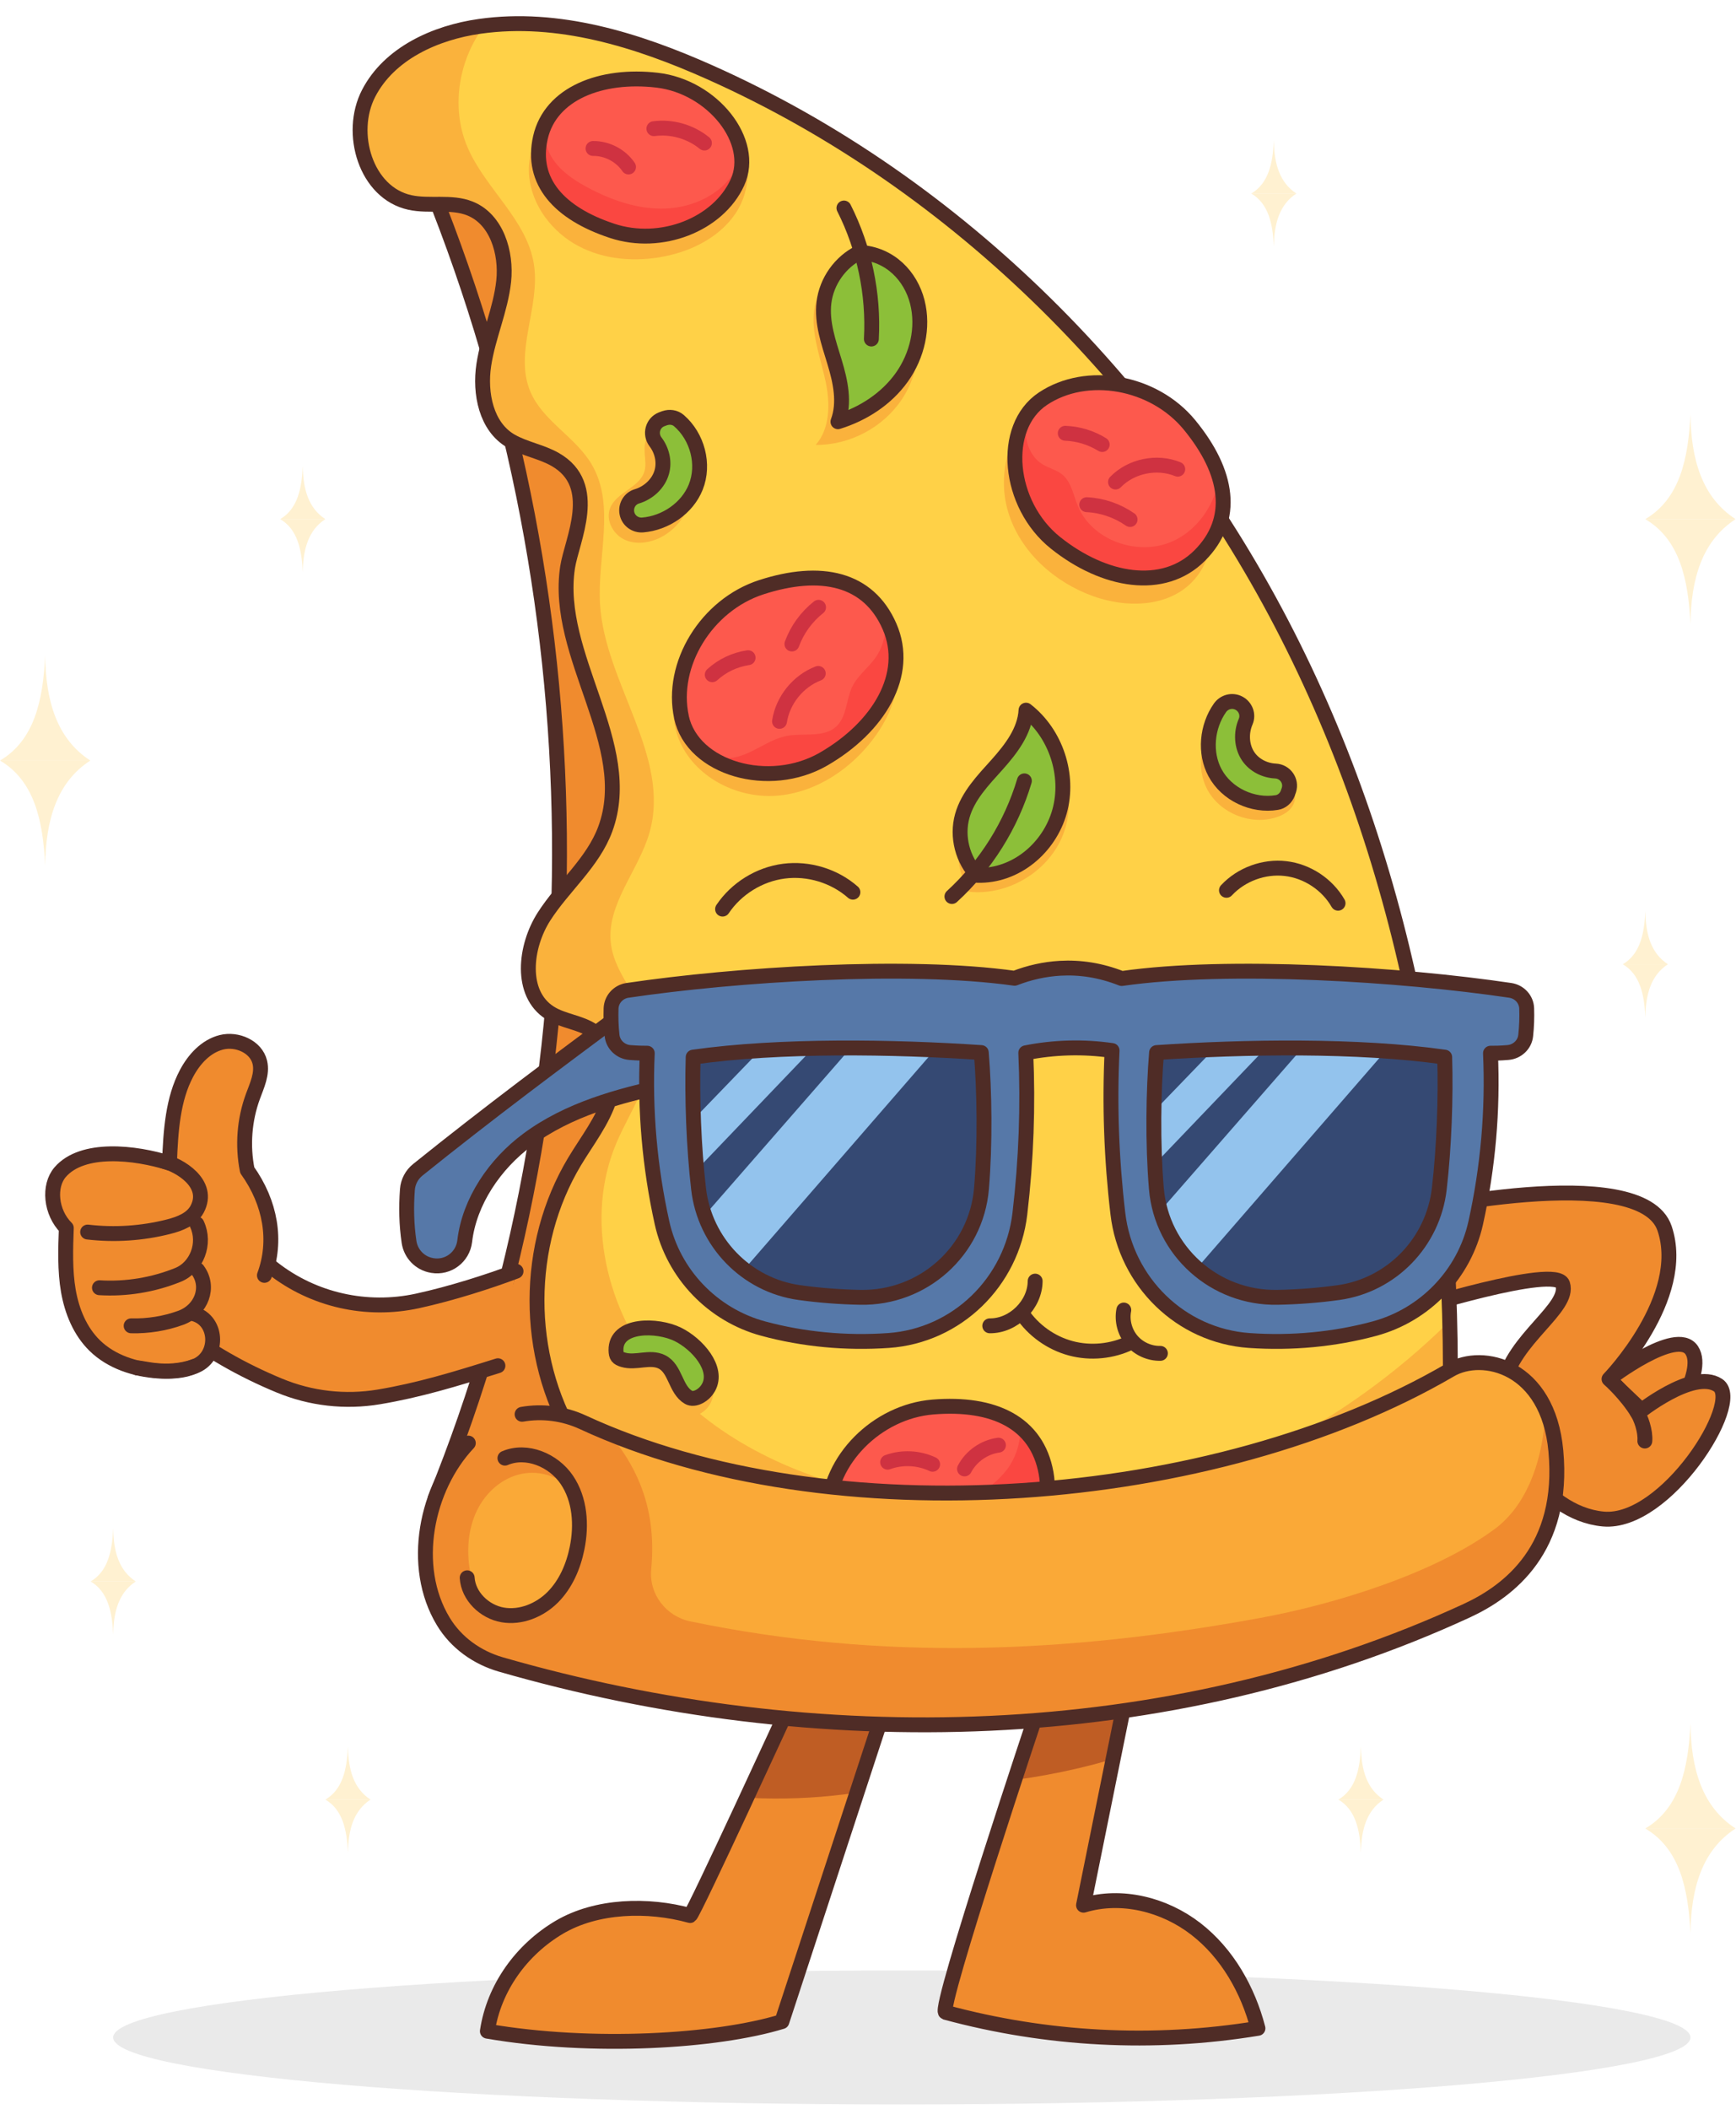 <svg width="350" height="425" viewBox="0 0 350 425" fill="none" xmlns="http://www.w3.org/2000/svg">
<g clip-path="url(#clip0_1966_21147)">
<path d="M181.82 424.121C269.633 424.121 340.82 418.077 340.82 410.621C340.82 403.165 269.633 397.121 181.82 397.121C94.007 397.121 22.82 403.165 22.82 410.621C22.82 418.077 94.007 424.121 181.82 424.121Z" fill="#EAEAEA"/>
<path d="M335.399 288.448C335.399 288.448 344.139 276.788 341.079 272.128C338.019 267.468 324.359 277.948 324.359 277.948L335.399 288.448Z" fill="#F08B2E" stroke="#4F2C26" stroke-width="3" stroke-linecap="round" stroke-linejoin="round"/>
<path d="M283.37 244.449C283.37 244.449 330.88 233.599 335.6 247.569C340.32 261.539 324.4 277.929 324.4 277.929C324.4 277.929 327.79 280.869 330.2 284.809C330.2 284.809 341.33 275.819 346.39 279.169C351.45 282.519 335.84 307.269 323.26 306.139C310.67 305.009 301.19 288.949 303.14 279.099C304.97 269.879 316.62 263.599 315.05 258.799C313.73 254.779 283.89 264.189 283.89 264.189L283.37 244.439V244.449Z" fill="#F08B2E" stroke="#4F2C26" stroke-width="3" stroke-linecap="round" stroke-linejoin="round"/>
<path d="M330 284.48C330.82 285.7 331.79 288.42 331.62 290.42" stroke="#4F2C26" stroke-width="3" stroke-linecap="round" stroke-linejoin="round"/>
<path d="M209.28 344.43C209.28 344.43 189.04 404.91 190.63 405.56C210.96 411.06 232.44 412.26 253.62 408.78C251.6 401.02 247.44 393.66 241.1 388.75C234.76 383.84 226.12 381.65 218.45 383.97L226.85 342.48L209.28 344.42V344.43Z" fill="#F08B2E"/>
<mask id="mask0_1966_21147" style="mask-type:luminance" maskUnits="userSpaceOnUse" x="190" y="342" width="64" height="69">
<path d="M209.28 344.43C209.28 344.43 189.04 404.91 190.63 405.56C210.96 411.06 232.44 412.26 253.62 408.78C251.6 401.02 247.44 393.66 241.1 388.75C234.76 383.84 226.12 381.65 218.45 383.97L226.85 342.48L209.28 344.42V344.43Z" fill="white"/>
</mask>
<g mask="url(#mask0_1966_21147)">
<path d="M241.82 348.02C226.17 355.17 209.1 359.19 191.91 359.78C193.35 349.61 194.79 339.44 196.23 329.27C213.9 326.81 231.45 323.41 248.76 319.09C248.03 324.94 247.3 330.8 241.82 348.02Z" fill="#BF5D24"/>
</g>
<path d="M209.28 344.43C209.28 344.43 189.04 404.91 190.63 405.56C210.96 411.06 232.44 412.26 253.62 408.78C251.6 401.02 247.44 393.66 241.1 388.75C234.76 383.84 226.12 381.65 218.45 383.97L226.85 342.48L209.28 344.42V344.43Z" stroke="#4F2C26" stroke-width="3" stroke-linecap="round" stroke-linejoin="round"/>
<path d="M159.37 343.219C159.37 343.219 139.87 385.619 139.14 386.049C130.67 383.709 120.27 383.969 112.72 388.439C105.17 392.919 99.59 400.549 98.26 409.359C119.46 412.999 144.46 411.459 157.64 407.429L178.2 344.709L159.37 343.219Z" fill="#F08B2E"/>
<mask id="mask1_1966_21147" style="mask-type:luminance" maskUnits="userSpaceOnUse" x="98" y="343" width="81" height="69">
<path d="M159.37 343.219C159.37 343.219 139.87 385.619 139.14 386.049C130.67 383.709 120.27 383.969 112.72 388.439C105.17 392.919 99.59 400.549 98.26 409.359C119.46 412.999 144.46 411.459 157.64 407.429L178.2 344.709L159.37 343.219Z" fill="white"/>
</mask>
<g mask="url(#mask1_1966_21147)">
<path d="M182.21 359.468C169.67 362.458 156.61 363.228 143.81 361.728C145.65 350.048 147.49 338.378 149.34 326.698C162.48 326.778 175.62 325.538 188.51 323.008C186.9 334.868 185.29 346.728 182.22 359.458L182.21 359.468Z" fill="#BF5D24"/>
</g>
<path d="M159.37 343.219C159.37 343.219 139.87 385.619 139.14 386.049C130.67 383.709 120.27 383.969 112.72 388.439C105.17 392.919 99.59 400.549 98.26 409.359C119.46 412.999 144.46 411.459 157.64 407.429L178.2 344.709L159.37 343.219Z" stroke="#4F2C26" stroke-width="3" stroke-linecap="round" stroke-linejoin="round"/>
<path d="M87.73 301.991C122.18 217.341 120.92 118.951 85.249 33.711C90.879 31.761 96.499 29.811 105.39 28.621C132.4 67.961 145.1 115.711 149.11 163.261C153.12 210.811 148.9 258.631 144.68 306.171C127.9 305.021 111.34 303.801 87.73 301.981V301.991Z" fill="#F08B2E" stroke="#4F2C26" stroke-width="3" stroke-linecap="round" stroke-linejoin="round"/>
<path d="M115.77 289.971C105.74 273.171 105.77 250.861 115.84 234.091C118.38 229.861 121.54 225.891 122.99 221.171C124.44 216.451 123.66 210.551 119.58 207.781C116.96 206.001 113.53 205.831 110.86 204.131C104.76 200.261 105.78 190.791 109.68 184.711C113.58 178.631 119.57 173.821 122.05 167.031C128.26 150.081 111.72 132.191 114.43 114.341C115.27 108.851 121.02 97.781 111.93 92.601C109.13 91.001 105.84 90.501 103.04 88.901C98.01 86.041 96.67 79.261 97.54 73.541C98.41 67.821 100.93 62.421 101.55 56.671C102.16 50.921 100.12 44.171 94.75 42.021C90.96 40.501 86.61 41.681 82.62 40.801C73.77 38.861 70.16 26.851 74.32 18.811C78.48 10.771 87.73 6.581 96.7 5.311C112.52 3.061 128.48 8.041 143.07 14.551C193.54 37.061 234.51 78.741 259.57 127.991C284.63 177.241 294.23 233.671 292.14 292.111C234.08 313.471 168.67 314.221 115.78 289.951L115.77 289.971Z" fill="#FFD147"/>
<mask id="mask2_1966_21147" style="mask-type:luminance" maskUnits="userSpaceOnUse" x="72" y="4" width="221" height="305">
<path d="M115.77 289.971C105.74 273.171 105.77 250.861 115.84 234.091C118.38 229.861 121.54 225.891 122.99 221.171C124.44 216.451 123.66 210.551 119.58 207.781C116.96 206.001 113.53 205.831 110.86 204.131C104.76 200.261 105.78 190.791 109.68 184.711C113.58 178.631 119.57 173.821 122.05 167.031C128.26 150.081 111.72 132.191 114.43 114.341C115.27 108.851 121.02 97.781 111.93 92.601C109.13 91.001 105.84 90.501 103.04 88.901C98.01 86.041 96.67 79.261 97.54 73.541C98.41 67.821 100.93 62.421 101.55 56.671C102.16 50.921 100.12 44.171 94.75 42.021C90.96 40.501 86.61 41.681 82.62 40.801C73.77 38.861 70.16 26.851 74.32 18.811C78.48 10.771 87.73 6.581 96.7 5.311C112.52 3.061 128.48 8.041 143.07 14.551C193.54 37.061 234.51 78.741 259.57 127.991C284.63 177.241 294.23 233.671 292.14 292.111C234.08 313.471 168.67 314.221 115.78 289.951L115.77 289.971Z" fill="white"/>
</mask>
<g mask="url(#mask2_1966_21147)">
<path d="M103.23 0C93.76 6.16 89.78 19.53 94.34 29.87C97.99 38.16 106.27 44.36 107.65 53.31C108.97 61.85 103.57 70.96 106.92 78.92C109.42 84.84 116.01 88.03 119.28 93.57C124.16 101.82 120.37 112.28 120.98 121.85C121.98 137.71 135.29 152.46 130.96 167.75C128.77 175.5 122.15 182.29 123.18 190.28C124.04 196.96 130.13 202 131.3 208.63C132.65 216.25 127.32 223.2 124.29 230.32C117.8 245.6 122.3 264.1 132.92 276.86C143.53 289.62 159.36 297.18 175.56 300.8C191.76 304.42 208.52 304.45 226.88 303.18C254.66 296.2 280.2 280.58 299.06 259.02C298.58 267.41 298.1 275.8 297.62 284.18C236.62 320.96 156.38 323.43 93.24 290.47C94.9 244.19 96.56 197.77 92.41 151.65C88.27 105.53 78.14 59.45 57.33 18.09C69.79 7.97 85.69 2.16 103.23 0Z" fill="#FAB23C"/>
</g>
<path d="M115.77 289.971C105.74 273.171 105.77 250.861 115.84 234.091C118.38 229.861 121.54 225.891 122.99 221.171C124.44 216.451 123.66 210.551 119.58 207.781C116.96 206.001 113.53 205.831 110.86 204.131C104.76 200.261 105.78 190.791 109.68 184.711C113.58 178.631 119.57 173.821 122.05 167.031C128.26 150.081 111.72 132.191 114.43 114.341C115.27 108.851 121.02 97.781 111.93 92.601C109.13 91.001 105.84 90.501 103.04 88.901C98.01 86.041 96.67 79.261 97.54 73.541C98.41 67.821 100.93 62.421 101.55 56.671C102.16 50.921 100.12 44.171 94.75 42.021C90.96 40.501 86.61 41.681 82.62 40.801C73.77 38.861 70.16 26.851 74.32 18.811C78.48 10.771 87.73 6.581 96.7 5.311C112.52 3.061 128.48 8.041 143.07 14.551C193.54 37.061 234.51 78.741 259.57 127.991C284.63 177.241 294.23 233.671 292.14 292.111C234.08 313.471 168.67 314.221 115.78 289.951L115.77 289.971Z" stroke="#4F2C26" stroke-width="3" stroke-linecap="round" stroke-linejoin="round"/>
<path d="M115.03 21.081C109.48 23.281 106.12 29.601 106.69 35.551C107.26 41.491 111.34 46.791 116.62 49.591C121.9 52.381 128.21 52.841 134.06 51.651C139.66 50.511 145.16 47.711 148.33 42.961C151.5 38.201 151.75 31.301 147.95 27.031C145.28 24.041 141.22 22.771 137.37 21.651C133.51 20.531 129.59 19.421 125.57 19.341C121.55 19.261 117.3 20.181 115.02 21.091L115.03 21.081Z" fill="#FAB23C"/>
<path d="M132.719 86.949C131.659 86.809 130.659 87.649 130.259 88.649C129.859 89.649 129.929 90.759 130.019 91.829C130.109 92.899 130.229 93.999 129.919 95.029C128.919 98.299 124.289 99.199 123.019 102.369C122.079 104.699 123.499 107.529 125.739 108.669C127.979 109.809 130.739 109.489 133.009 108.399C137.089 106.429 139.809 101.929 139.659 97.389C139.509 92.859 136.779 87.479 132.739 86.949H132.719Z" fill="#FAB23C"/>
<path d="M170.77 54.031C166.48 54.971 164.07 59.801 164.02 64.201C163.97 68.591 165.62 72.811 166.5 77.111C167.38 81.421 167.35 86.341 164.46 89.661C171.29 89.741 178.06 86.161 181.84 80.461C185.62 74.761 186.29 67.141 183.56 60.871C182.3 57.981 180.27 55.301 177.43 53.921C174.59 52.541 170.89 52.701 170.77 54.031Z" fill="#FAB23C"/>
<path d="M210.5 81.11C203.56 85.69 200.85 95.27 203.27 103.22C205.69 111.17 212.53 117.33 220.36 120.14C226.88 122.49 234.9 122.44 239.94 117.69C245.31 112.63 245.46 103.81 242.3 97.15C237.14 86.3 223.86 80.02 210.5 81.11Z" fill="#FAB23C"/>
<path d="M145.27 129.04C137.59 131.61 133.82 141.51 136.87 149.01C139.91 156.51 148.46 160.96 156.53 160.37C164.6 159.78 171.94 154.78 176.61 148.17C179.31 144.35 181.27 139.73 180.76 135.08C179.94 127.6 172.6 121.97 165.1 121.39C157.6 120.81 151.75 126.88 145.27 129.05V129.04Z" fill="#FAB23C"/>
<path d="M198.34 158.18C192.79 163.64 191.48 172.93 195.31 179.71C203 180.55 210.97 175.92 214.07 168.83C217.17 161.74 215.13 152.75 209.28 147.68C204.82 151.92 200.38 156.18 198.35 158.18H198.34Z" fill="#FAB23C"/>
<path d="M246.229 144.639C242.099 148.079 240.889 154.559 243.489 159.259C246.089 163.959 252.219 166.379 257.329 164.709C258.469 164.339 259.589 163.759 260.329 162.819C261.069 161.879 261.359 160.509 260.809 159.449C260.239 158.349 258.969 157.839 257.849 157.319C252.199 154.689 247.819 149.479 246.229 144.629V144.639Z" fill="#FAB23C"/>
<path d="M127.26 269.953C125.66 270.103 124.04 270.803 123.15 272.133C122.25 273.463 122.32 275.483 123.55 276.503C125.39 278.023 128.25 276.643 130.5 277.453C133.81 278.633 134.13 283.723 137.33 285.193C139.62 286.243 142.53 284.693 143.45 282.353C144.37 280.013 143.6 277.253 142.03 275.283C140.46 273.313 138.21 272.013 135.93 270.953C133.23 269.703 130.25 269.683 127.27 269.963L127.26 269.953Z" fill="#FAB23C"/>
<path d="M148.669 36.781C144.779 45.301 133.239 49.771 123.429 46.531C112.749 43.011 106.939 36.591 108.959 27.711C110.989 18.831 121.179 14.841 132.489 16.161C143.659 17.461 152.459 28.481 148.669 36.781Z" fill="#FA4741"/>
<mask id="mask3_1966_21147" style="mask-type:luminance" maskUnits="userSpaceOnUse" x="108" y="15" width="42" height="33">
<path d="M148.669 36.781C144.779 45.301 133.239 49.771 123.429 46.531C112.749 43.011 106.939 36.591 108.959 27.711C110.989 18.831 121.179 14.841 132.489 16.161C143.659 17.461 152.459 28.481 148.669 36.781Z" fill="white"/>
</mask>
<g mask="url(#mask3_1966_21147)">
<path opacity="0.52" d="M114.089 15.652C111.499 19.932 108.799 24.912 110.309 29.682C111.489 33.392 114.939 35.892 118.369 37.732C123.249 40.352 128.679 42.252 134.209 42.032C139.739 41.812 145.379 39.182 148.219 34.422C151.599 28.752 150.249 20.972 145.789 16.102C141.339 11.232 134.339 9.142 127.769 9.752C121.199 10.362 115.329 13.582 114.079 15.642L114.089 15.652Z" fill="#FF6A59"/>
</g>
<path d="M148.669 36.781C144.779 45.301 133.239 49.771 123.429 46.531C112.749 43.011 106.939 36.591 108.959 27.711C110.989 18.831 121.179 14.841 132.489 16.161C143.659 17.461 152.459 28.481 148.669 36.781Z" stroke="#4F2C26" stroke-width="3" stroke-linecap="round" stroke-linejoin="round"/>
<path d="M119.56 29.923C122.36 29.883 125.15 31.333 126.72 33.653" stroke="#CF3241" stroke-width="3" stroke-linecap="round" stroke-linejoin="round"/>
<path d="M131.83 25.932C135.43 25.452 139.21 26.532 142.02 28.832" stroke="#CF3241" stroke-width="3" stroke-linecap="round" stroke-linejoin="round"/>
<path d="M210.259 80.36C219.099 74.46 232.619 76.87 239.819 85.63C247.659 95.17 249.189 104.66 241.869 111.97C234.549 119.29 222.589 117.21 212.819 109.41C203.169 101.72 201.659 86.1 210.259 80.36Z" fill="#FA4741"/>
<mask id="mask4_1966_21147" style="mask-type:luminance" maskUnits="userSpaceOnUse" x="204" y="77" width="43" height="40">
<path d="M210.259 80.36C219.099 74.46 232.619 76.87 239.819 85.63C247.659 95.17 249.189 104.66 241.869 111.97C234.549 119.29 222.589 117.21 212.819 109.41C203.169 101.72 201.659 86.1 210.259 80.36Z" fill="white"/>
</mask>
<g mask="url(#mask4_1966_21147)">
<path opacity="0.52" d="M215.849 73.529C212.519 75.989 209.179 78.759 207.569 82.579C205.959 86.399 206.719 91.509 210.269 93.629C211.519 94.369 213.009 94.699 214.139 95.619C215.989 97.119 216.379 99.709 217.279 101.919C220.119 108.909 229.329 112.159 236.249 109.159C243.169 106.159 247.099 97.919 245.859 90.479C244.619 83.039 238.759 76.779 231.669 74.219C224.579 71.659 216.799 72.839 215.859 73.529H215.849Z" fill="#FF6A59"/>
</g>
<path d="M210.259 80.36C219.099 74.46 232.619 76.87 239.819 85.63C247.659 95.17 249.189 104.66 241.869 111.97C234.549 119.29 222.589 117.21 212.819 109.41C203.169 101.72 201.659 86.1 210.259 80.36Z" stroke="#4F2C26" stroke-width="3" stroke-linecap="round" stroke-linejoin="round"/>
<path d="M237.449 94.559C233.259 92.839 228.069 93.899 224.899 97.149" stroke="#CF3241" stroke-width="3" stroke-linecap="round" stroke-linejoin="round"/>
<path d="M222.22 89.59C219.99 88.21 217.4 87.42 214.77 87.32" stroke="#CF3241" stroke-width="3" stroke-linecap="round" stroke-linejoin="round"/>
<path d="M219.1 101.711C222.22 101.861 225.28 102.911 227.84 104.701" stroke="#CF3241" stroke-width="3" stroke-linecap="round" stroke-linejoin="round"/>
<path d="M137.4 144.552C135.08 133.922 142.43 121.932 153.47 118.352C165.49 114.452 175.11 116.542 179.34 126.252C183.58 135.962 177.12 146.582 166.04 152.982C155.1 159.302 139.65 154.902 137.39 144.552H137.4Z" fill="#FA4741"/>
<mask id="mask5_1966_21147" style="mask-type:luminance" maskUnits="userSpaceOnUse" x="136" y="116" width="45" height="40">
<path d="M137.4 144.552C135.08 133.922 142.43 121.932 153.47 118.352C165.49 114.452 175.11 116.542 179.34 126.252C183.58 135.962 177.12 146.582 166.04 152.982C155.1 159.302 139.65 154.902 137.39 144.552H137.4Z" fill="white"/>
</mask>
<g mask="url(#mask5_1966_21147)">
<path opacity="0.52" d="M144.84 116.312C137.5 120.782 132.94 129.482 133.46 138.062C133.69 141.962 134.96 145.892 137.57 148.792C140.18 151.692 144.24 153.412 148.07 152.662C151.83 151.922 154.89 149.022 158.65 148.312C162.06 147.672 166.13 148.762 168.65 146.372C170.77 144.362 170.57 140.952 171.86 138.332C172.94 136.152 175 134.632 176.43 132.662C180.08 127.632 178.79 120.042 174.37 115.672C169.95 111.302 163.15 109.942 157.04 111.102C150.93 112.252 145.62 115.842 144.84 116.312Z" fill="#FF6A59"/>
</g>
<path d="M137.4 144.552C135.08 133.922 142.43 121.932 153.47 118.352C165.49 114.452 175.11 116.542 179.34 126.252C183.58 135.962 177.12 146.582 166.04 152.982C155.1 159.302 139.65 154.902 137.39 144.552H137.4Z" stroke="#4F2C26" stroke-width="3" stroke-linecap="round" stroke-linejoin="round"/>
<path d="M165.03 122.391C162.61 124.301 160.72 126.891 159.66 129.791" stroke="#CF3241" stroke-width="3" stroke-linecap="round" stroke-linejoin="round"/>
<path d="M150.83 132.551C148.15 132.941 145.6 134.151 143.6 135.981" stroke="#CF3241" stroke-width="3" stroke-linecap="round" stroke-linejoin="round"/>
<path d="M164.97 135.719C160.92 137.269 157.83 141.089 157.16 145.379" stroke="#CF3241" stroke-width="3" stroke-linecap="round" stroke-linejoin="round"/>
<path d="M166.929 304.853C167.119 294.233 176.799 284.483 188.099 283.563C200.399 282.563 209.069 286.713 210.909 296.893C212.749 307.073 204.219 315.723 192.249 319.313C180.429 322.863 166.739 315.203 166.919 304.853H166.929Z" fill="#FA4741"/>
<mask id="mask6_1966_21147" style="mask-type:luminance" maskUnits="userSpaceOnUse" x="166" y="283" width="46" height="38">
<path d="M166.929 304.853C167.119 294.233 176.799 284.483 188.099 283.563C200.399 282.563 209.069 286.713 210.909 296.893C212.749 307.073 204.219 315.723 192.249 319.313C180.429 322.863 166.739 315.203 166.919 304.853H166.929Z" fill="white"/>
</mask>
<g mask="url(#mask6_1966_21147)">
<path opacity="0.52" d="M202.729 281.164C206.959 284.774 206.359 291.874 202.939 296.264C199.529 300.654 194.179 303.004 189.059 305.174C183.099 307.704 176.209 310.224 170.399 307.374C164.219 304.334 162.139 295.774 164.969 289.494C167.809 283.214 174.409 279.264 181.179 277.994C187.949 276.724 196.249 275.654 202.719 281.164H202.729Z" fill="#FF6A59"/>
</g>
<path d="M166.929 304.853C167.119 294.233 176.799 284.483 188.099 283.563C200.399 282.563 209.069 286.713 210.909 296.893C212.749 307.073 204.219 315.723 192.249 319.313C180.429 322.863 166.739 315.203 166.919 304.853H166.929Z" stroke="#4F2C26" stroke-width="3" stroke-linecap="round" stroke-linejoin="round"/>
<path d="M178.959 294.684C181.879 293.614 185.219 293.774 188.029 295.104" stroke="#CF3241" stroke-width="3" stroke-linecap="round" stroke-linejoin="round"/>
<path d="M194.459 296.044C195.799 293.484 198.429 291.644 201.299 291.254" stroke="#CF3241" stroke-width="3" stroke-linecap="round" stroke-linejoin="round"/>
<path d="M197.06 176.411C194.05 173.331 192.85 168.611 194 164.461C195.13 160.391 198.22 157.221 201.04 154.081C203.85 150.931 206.63 147.331 206.86 143.121C212.87 147.781 215.67 156.221 213.62 163.541C211.57 170.871 204.81 176.631 197.06 176.411Z" fill="#8CBF39" stroke="#4F2C26" stroke-width="3" stroke-linecap="round" stroke-linejoin="round"/>
<path d="M206.529 157.371C203.879 166.271 198.769 174.421 191.919 180.681" stroke="#4F2C26" stroke-width="3" stroke-linecap="round" stroke-linejoin="round"/>
<path d="M173.309 50.863C169.429 52.753 166.629 56.693 166.119 60.973C165.629 65.033 167.069 69.043 168.259 72.963C169.449 76.883 170.379 81.163 168.939 84.993C174.029 83.423 178.739 80.373 181.829 76.023C184.919 71.683 186.259 66.013 184.939 60.843C183.619 55.683 179.499 51.203 173.309 50.863Z" fill="#8CBF39" stroke="#4F2C26" stroke-width="3" stroke-linecap="round" stroke-linejoin="round"/>
<path d="M175.679 68.322C176.179 59.242 174.249 50.042 170.149 41.922" stroke="#4F2C26" stroke-width="3" stroke-linecap="round" stroke-linejoin="round"/>
<path d="M142.84 279.639C144.97 275.819 140.57 270.849 136.65 268.919C132.58 266.909 124.08 266.729 124.19 272.129C124.22 273.349 124.49 273.699 125.66 274.049C128.21 274.799 131.03 273.289 133.42 274.459C136.21 275.819 136.14 280.059 138.82 281.619C139.95 282.279 141.91 281.299 142.83 279.649L142.84 279.639Z" fill="#8CBF39" stroke="#4F2C26" stroke-width="3" stroke-linecap="round" stroke-linejoin="round"/>
<path d="M134.019 84.281C134.989 83.941 136.099 84.091 136.879 84.771C140.609 87.991 142.109 93.581 140.269 98.171C138.569 102.411 134.179 105.421 129.579 105.801C128.069 105.921 126.699 104.931 126.399 103.441C126.099 101.961 126.949 100.471 128.389 100.041C130.749 99.341 132.779 97.461 133.429 95.121C134.009 93.041 133.459 90.761 132.159 89.051C130.979 87.501 131.559 85.251 133.359 84.521C133.569 84.441 133.779 84.361 133.999 84.281H134.019Z" fill="#8CBF39" stroke="#4F2C26" stroke-width="3" stroke-linecap="round" stroke-linejoin="round"/>
<path d="M259.639 159.859C259.279 160.819 258.449 161.579 257.429 161.739C252.569 162.539 247.319 160.099 244.969 155.749C242.799 151.729 243.309 146.429 245.959 142.659C246.829 141.419 248.479 141.009 249.809 141.729C251.139 142.449 251.739 144.049 251.139 145.439C250.159 147.699 250.299 150.459 251.679 152.469C252.899 154.239 254.999 155.289 257.149 155.389C259.089 155.479 260.449 157.359 259.859 159.219C259.789 159.429 259.719 159.649 259.629 159.869L259.639 159.859Z" fill="#8CBF39" stroke="#4F2C26" stroke-width="3" stroke-linecap="round" stroke-linejoin="round"/>
<path d="M105.26 285.031C109.32 284.321 113.62 284.841 117.53 286.651C167.42 309.721 245.01 303.781 292.41 276.071C298.93 272.261 312.1 275.321 313.68 292.401C315.51 312.111 304.26 320.671 295.72 324.611C235.58 352.381 164.46 353.761 100.98 335.451C96.189 334.071 91.96 331.061 89.379 326.791C82.639 315.671 85.909 299.851 94.419 290.831" fill="#F08B2E"/>
<mask id="mask7_1966_21147" style="mask-type:luminance" maskUnits="userSpaceOnUse" x="85" y="274" width="229" height="74">
<path d="M105.26 285.031C109.32 284.321 113.62 284.841 117.53 286.651C167.42 309.721 245.01 303.781 292.41 276.071C298.93 272.261 312.1 275.321 313.68 292.401C315.51 312.111 304.26 320.671 295.72 324.611C235.58 352.381 164.46 353.761 100.98 335.451C96.189 334.071 91.96 331.061 89.379 326.791C82.639 315.671 85.909 299.851 94.419 290.831" fill="white"/>
</mask>
<g mask="url(#mask7_1966_21147)">
<path d="M114.37 282C120.94 285.88 126.18 291.98 129.04 299.05C131.09 304.12 131.91 309.68 131.29 316.3C130.82 321.28 134.28 325.75 139.18 326.77C177.89 334.8 215.2 333.21 254.1 326.07C269 323.34 289.13 317.16 301.33 308.17C313.53 299.19 314.75 274.68 305.5 258.91C238.03 245.36 180.83 268.97 114.38 281.99L114.37 282Z" fill="#FAA937"/>
</g>
<path d="M105.26 285.031C109.32 284.321 113.62 284.841 117.53 286.651C167.42 309.721 245.01 303.781 292.41 276.071C298.93 272.261 312.1 275.321 313.68 292.401C315.51 312.111 304.26 320.671 295.72 324.611C235.58 352.381 164.46 353.761 100.98 335.451C96.189 334.071 91.96 331.061 89.379 326.791C82.639 315.671 85.909 299.851 94.419 290.831" stroke="#4F2C26" stroke-width="3" stroke-linecap="round" stroke-linejoin="round"/>
<path d="M114.92 300.142C112.45 297.252 108.2 296.202 104.53 297.182C100.86 298.162 97.83 300.992 96.17 304.402C94.51 307.812 94.11 311.752 94.59 315.522C94.99 318.702 96.19 322.052 98.91 323.752C100.84 324.952 103.31 325.122 105.5 324.492C107.69 323.862 109.61 322.492 111.18 320.842C116.29 315.492 119.65 305.682 114.91 300.142H114.92Z" fill="#FAA937"/>
<path d="M101.799 293.871C106.199 292.001 111.599 294.281 114.279 298.241C116.959 302.191 117.299 307.361 116.339 312.041C115.599 315.681 114.069 319.251 111.449 321.891C108.829 324.521 104.989 326.101 101.329 325.461C97.669 324.821 94.419 321.691 94.189 317.981" stroke="#4F2C26" stroke-width="3" stroke-linecap="round" stroke-linejoin="round"/>
<path d="M104.04 256.204C98.46 258.304 91 260.694 84.17 262.184C73.93 264.414 63.2 262.024 54.96 255.554C52.96 253.984 51.19 252.344 49.9 250.754C45.26 255.784 40.61 260.814 35.56 267.284C41.85 272.164 48.83 276.144 56.3 279.234C62.66 281.874 69.61 282.664 76.4 281.524C84.45 280.174 91.57 278.014 100.39 275.244" fill="#F08B2E"/>
<path d="M104.04 256.204C98.46 258.304 91 260.694 84.17 262.184C73.93 264.414 63.2 262.024 54.96 255.554C52.96 253.984 51.19 252.344 49.9 250.754C45.26 255.784 40.61 260.814 35.56 267.284C41.85 272.164 48.83 276.144 56.3 279.234C62.66 281.874 69.61 282.664 76.4 281.524C84.45 280.174 91.57 278.014 100.39 275.244" stroke="#4F2C26" stroke-width="3" stroke-linecap="round" stroke-linejoin="round"/>
<path d="M53.31 257.033C55.88 250.103 54.57 242.443 49.85 235.833C48.86 230.903 49.26 225.693 50.99 220.973C51.81 218.733 52.94 216.393 52.38 214.073C51.62 210.933 47.77 209.273 44.64 210.063C41.51 210.853 39.13 213.463 37.61 216.323C34.86 221.493 34.41 227.833 34.17 234.403C27.23 232.213 16.61 231.013 12.12 236.243C9.74 239.013 10.2 244.323 13.37 247.483C13.22 251.623 13.07 256.073 13.78 260.153C14.49 264.233 16.13 268.273 19.09 271.173C22.46 274.473 27.24 276.003 31.94 276.313C34.28 276.463 37.05 276.353 39.12 275.393" fill="#F08B2E"/>
<path d="M53.31 257.033C55.88 250.103 54.57 242.443 49.85 235.833C48.86 230.903 49.26 225.693 50.99 220.973C51.81 218.733 52.94 216.393 52.38 214.073C51.62 210.933 47.77 209.273 44.64 210.063C41.51 210.853 39.13 213.463 37.61 216.323C34.86 221.493 34.41 227.833 34.17 234.403C27.23 232.213 16.61 231.013 12.12 236.243C9.74 239.013 10.2 244.323 13.37 247.483C13.22 251.623 13.07 256.073 13.78 260.153C14.49 264.233 16.13 268.273 19.09 271.173C22.46 274.473 27.24 276.003 31.94 276.313C34.28 276.463 37.05 276.353 39.12 275.393" stroke="#4F2C26" stroke-width="3" stroke-linecap="round" stroke-linejoin="round"/>
<path d="M32.95 234.023C36.12 234.783 42.5 238.503 39.75 243.683C38.66 245.733 36.24 246.653 33.99 247.223C28.67 248.573 23.11 248.943 17.67 248.303" stroke="#4F2C26" stroke-width="3" stroke-linecap="round" stroke-linejoin="round"/>
<path d="M39.69 246.664C39.69 246.664 39.71 246.714 39.72 246.734C41.53 250.624 39.65 255.414 35.89 256.934C30.9 258.954 25.44 259.854 20.05 259.524" stroke="#4F2C26" stroke-width="3" stroke-linecap="round" stroke-linejoin="round"/>
<path d="M39.83 255.922C39.83 255.922 39.86 255.962 39.87 255.982C42.37 259.382 40.64 264.062 36.42 265.592C33.31 266.722 29.87 267.292 26.44 267.202" stroke="#4F2C26" stroke-width="3" stroke-linecap="round" stroke-linejoin="round"/>
<path d="M39.04 264.773C44.11 266.113 44.18 273.673 39.1 275.413C33.49 277.333 28.64 275.583 27.66 275.693" stroke="#4F2C26" stroke-width="3" stroke-linecap="round" stroke-linejoin="round"/>
<path d="M126 203.84C112.29 214.03 98.58 224.22 84.23 235.76C83.02 236.73 82.26 238.17 82.14 239.72C81.87 243.27 81.95 246.83 82.47 250.31C82.83 252.71 84.68 254.62 87.07 255.03C87.1 255.03 87.13 255.04 87.17 255.05C90.35 255.59 93.31 253.35 93.69 250.15C94.63 242.12 99.77 234.59 106.39 229.68C114.57 223.61 124.7 220.84 134.66 218.71C133.41 212.69 130.83 206.95 126 203.84Z" fill="#5678A8" stroke="#4F2C26" stroke-width="3" stroke-linecap="round" stroke-linejoin="round"/>
<path d="M304.529 199.6C282.659 196.35 247.709 194.11 226.149 197.21C221.889 195.53 217.779 194.91 213.719 195.14C210.579 195.32 207.479 196.02 204.559 197.16C182.979 194.13 148.259 196.37 126.489 199.6C124.669 199.87 123.269 201.39 123.199 203.23C123.139 205.06 123.199 206.89 123.399 208.7C123.599 210.55 125.129 211.97 126.979 212.12C128.669 212.25 129.579 212.26 130.499 212.26C129.979 223.71 130.989 235.23 133.469 246.43C135.759 256.77 143.679 265.01 153.899 267.77C161.949 269.94 170.559 270.76 179.139 270.16C192.949 269.19 203.999 258.36 205.619 244.61C206.909 233.66 207.289 222.86 206.809 212.18C212.529 211.04 218.439 210.88 224.209 211.72C223.689 222.55 224.069 233.51 225.379 244.61C226.999 258.36 238.049 269.19 251.859 270.16C260.439 270.76 269.049 269.94 277.099 267.77C287.319 265.01 295.239 256.77 297.529 246.43C300.009 235.24 301.019 223.72 300.499 212.26C301.409 212.26 302.329 212.26 304.019 212.12C305.869 211.97 307.409 210.55 307.599 208.7C307.799 206.88 307.859 205.05 307.799 203.23C307.739 201.39 306.329 199.87 304.509 199.6H304.529Z" fill="#5678A8" stroke="#4F2C26" stroke-width="3" stroke-linecap="round" stroke-linejoin="round"/>
<path d="M140.84 239.591C139.87 231.221 139.5 221.211 139.75 213.051C157.22 210.571 180.22 210.941 197.84 212.131C198.48 219.891 198.64 230.451 197.88 239.531C196.82 252.141 186.11 261.701 173.45 261.461C169.34 261.381 165.17 261.061 161.15 260.501C150.42 259.001 142.08 250.351 140.84 239.591Z" fill="#354973"/>
<mask id="mask8_1966_21147" style="mask-type:luminance" maskUnits="userSpaceOnUse" x="139" y="211" width="60" height="51">
<path d="M140.84 239.591C139.87 231.221 139.5 221.211 139.75 213.051C157.22 210.571 180.22 210.941 197.84 212.131C198.48 219.891 198.64 230.451 197.88 239.531C196.82 252.141 186.11 261.701 173.45 261.461C169.34 261.381 165.17 261.061 161.15 260.501C150.42 259.001 142.08 250.351 140.84 239.591Z" fill="white"/>
</mask>
<g mask="url(#mask8_1966_21147)">
<path d="M134.95 230.641L162 202.621L171.08 203.781L136.5 239.911L134.95 230.641Z" fill="#93C3ED"/>
<path d="M137.85 249.763L176.3 205.723L192.72 206.683L146.74 259.623L137.85 249.763Z" fill="#93C3ED"/>
</g>
<path d="M140.84 239.591C139.87 231.221 139.5 221.211 139.75 213.051C157.22 210.571 180.22 210.941 197.84 212.131C198.48 219.891 198.64 230.451 197.88 239.531C196.82 252.141 186.11 261.701 173.45 261.461C169.34 261.381 165.17 261.061 161.15 260.501C150.42 259.001 142.08 250.351 140.84 239.591Z" stroke="#4F2C26" stroke-width="3" stroke-linecap="round" stroke-linejoin="round"/>
<path d="M290.179 239.591C291.149 231.221 291.519 221.211 291.269 213.051C273.799 210.571 250.799 210.941 233.179 212.131C232.539 219.891 232.379 230.451 233.139 239.531C234.199 252.141 244.91 261.701 257.57 261.461C261.68 261.381 265.849 261.061 269.869 260.501C280.599 259.001 288.939 250.351 290.179 239.591Z" fill="#354973"/>
<mask id="mask9_1966_21147" style="mask-type:luminance" maskUnits="userSpaceOnUse" x="232" y="211" width="60" height="51">
<path d="M290.179 239.591C291.149 231.221 291.519 221.211 291.269 213.051C273.799 210.571 250.799 210.941 233.179 212.131C232.539 219.891 232.379 230.451 233.139 239.531C234.199 252.141 244.91 261.701 257.57 261.461C261.68 261.381 265.849 261.061 269.869 260.501C280.599 259.001 288.939 250.351 290.179 239.591Z" fill="white"/>
</mask>
<g mask="url(#mask9_1966_21147)">
<path d="M224.35 232.563L251.4 204.543L260.48 205.703L225.9 241.833L224.35 232.563Z" fill="#93C3ED"/>
<path d="M227.25 251.685L265.7 207.645L282.12 208.605L236.14 261.545L227.25 251.685Z" fill="#93C3ED"/>
</g>
<path d="M290.179 239.591C291.149 231.221 291.519 221.211 291.269 213.051C273.799 210.571 250.799 210.941 233.179 212.131C232.539 219.891 232.379 230.451 233.139 239.531C234.199 252.141 244.91 261.701 257.57 261.461C261.68 261.381 265.849 261.061 269.869 260.501C280.599 259.001 288.939 250.351 290.179 239.591Z" stroke="#4F2C26" stroke-width="3" stroke-linecap="round" stroke-linejoin="round"/>
<path d="M227.93 270.57C224.22 272.38 219.85 272.8 215.87 271.73C211.89 270.66 208.32 268.11 206.02 264.68" stroke="#4F2C26" stroke-width="3" stroke-linecap="round" stroke-linejoin="round"/>
<path d="M208.7 258.191C208.68 262.951 204.31 267.251 199.55 267.201" stroke="#4F2C26" stroke-width="3" stroke-linecap="round" stroke-linejoin="round"/>
<path d="M226.57 264.02C226.15 266.16 226.76 268.48 228.17 270.15C229.58 271.82 231.77 272.8 233.95 272.75" stroke="#4F2C26" stroke-width="3" stroke-linecap="round" stroke-linejoin="round"/>
<path d="M145.68 183.22C148.47 179.07 153.09 176.21 158.05 175.57C163.01 174.93 168.21 176.51 171.96 179.81" stroke="#4F2C26" stroke-width="3" stroke-linecap="round" stroke-linejoin="round"/>
<path d="M247.27 179.431C250.26 176.221 254.82 174.541 259.18 175.051C263.54 175.551 267.59 178.231 269.77 182.031" stroke="#4F2C26" stroke-width="3" stroke-linecap="round" stroke-linejoin="round"/>
<path d="M340.82 347.258C340.4 356.348 338.65 364.418 331.71 368.508H349.92C343.16 364.128 340.92 356.468 340.81 347.258H340.82Z" fill="#FFF1D1"/>
<path d="M340.82 389.758C340.4 380.668 338.65 372.598 331.71 368.508H349.92C343.16 372.888 340.92 380.548 340.81 389.758H340.82Z" fill="#FFF1D1"/>
<path d="M340.82 83.379C340.4 92.469 338.65 100.539 331.71 104.629H349.92C343.16 100.249 340.92 92.589 340.81 83.379H340.82Z" fill="#FFF1D1"/>
<path d="M340.82 125.879C340.4 116.789 338.65 108.719 331.71 104.629H349.92C343.16 109.009 340.92 116.669 340.81 125.879H340.82Z" fill="#FFF1D1"/>
<path d="M9.11 132.027C8.69 141.117 6.94 149.187 0 153.277H18.21C11.45 148.897 9.21 141.237 9.1 132.027H9.11Z" fill="#FFF1D1"/>
<path d="M9.11 174.527C8.69 165.437 6.94 157.367 0 153.277H18.21C11.45 157.657 9.21 165.317 9.1 174.527H9.11Z" fill="#FFF1D1"/>
<path d="M61.04 94C60.83 98.55 59.96 102.58 56.49 104.63H65.6C62.22 102.44 61.1 98.61 61.05 94H61.04Z" fill="#FFF1D1"/>
<path d="M61.04 115.251C60.83 110.701 59.96 106.671 56.49 104.621H65.6C62.22 106.811 61.1 110.641 61.05 115.251H61.04Z" fill="#FFF1D1"/>
<path d="M70.15 352.059C69.94 356.609 69.07 360.639 65.6 362.689H74.71C71.33 360.499 70.21 356.669 70.16 352.059H70.15Z" fill="#FFF1D1"/>
<path d="M70.15 373.31C69.94 368.76 69.07 364.73 65.6 362.68H74.71C71.33 364.87 70.21 368.7 70.16 373.31H70.15Z" fill="#FFF1D1"/>
<path d="M22.82 308.098C22.61 312.648 21.74 316.678 18.27 318.728H27.38C24 316.538 22.88 312.708 22.83 308.098H22.82Z" fill="#FFF1D1"/>
<path d="M22.82 329.349C22.61 324.799 21.74 320.769 18.27 318.719H27.38C24 320.909 22.88 324.739 22.83 329.349H22.82Z" fill="#FFF1D1"/>
<path d="M256.82 28.379C256.61 32.929 255.74 36.959 252.27 39.009H261.38C258 36.819 256.88 32.989 256.83 28.379H256.82Z" fill="#FFF1D1"/>
<path d="M256.82 49.63C256.61 45.08 255.74 41.05 252.27 39H261.38C258 41.19 256.88 45.02 256.83 49.63H256.82Z" fill="#FFF1D1"/>
<path d="M331.72 183.707C331.51 188.257 330.64 192.287 327.17 194.337H336.28C332.9 192.147 331.78 188.317 331.73 183.707H331.72Z" fill="#FFF1D1"/>
<path d="M331.72 204.958C331.51 200.408 330.64 196.378 327.17 194.328H336.28C332.9 196.518 331.78 200.348 331.73 204.958H331.72Z" fill="#FFF1D1"/>
<path d="M274.38 352.059C274.17 356.609 273.3 360.639 269.83 362.689H278.94C275.56 360.499 274.44 356.669 274.39 352.059H274.38Z" fill="#FFF1D1"/>
<path d="M274.38 373.31C274.17 368.76 273.3 364.73 269.83 362.68H278.94C275.56 364.87 274.44 368.7 274.39 373.31H274.38Z" fill="#FFF1D1"/>
</g>
<defs>
<clipPath id="clip0_1966_21147">
<rect width="349.93" height="424.12" fill="white"/>
</clipPath>
</defs>
</svg>
